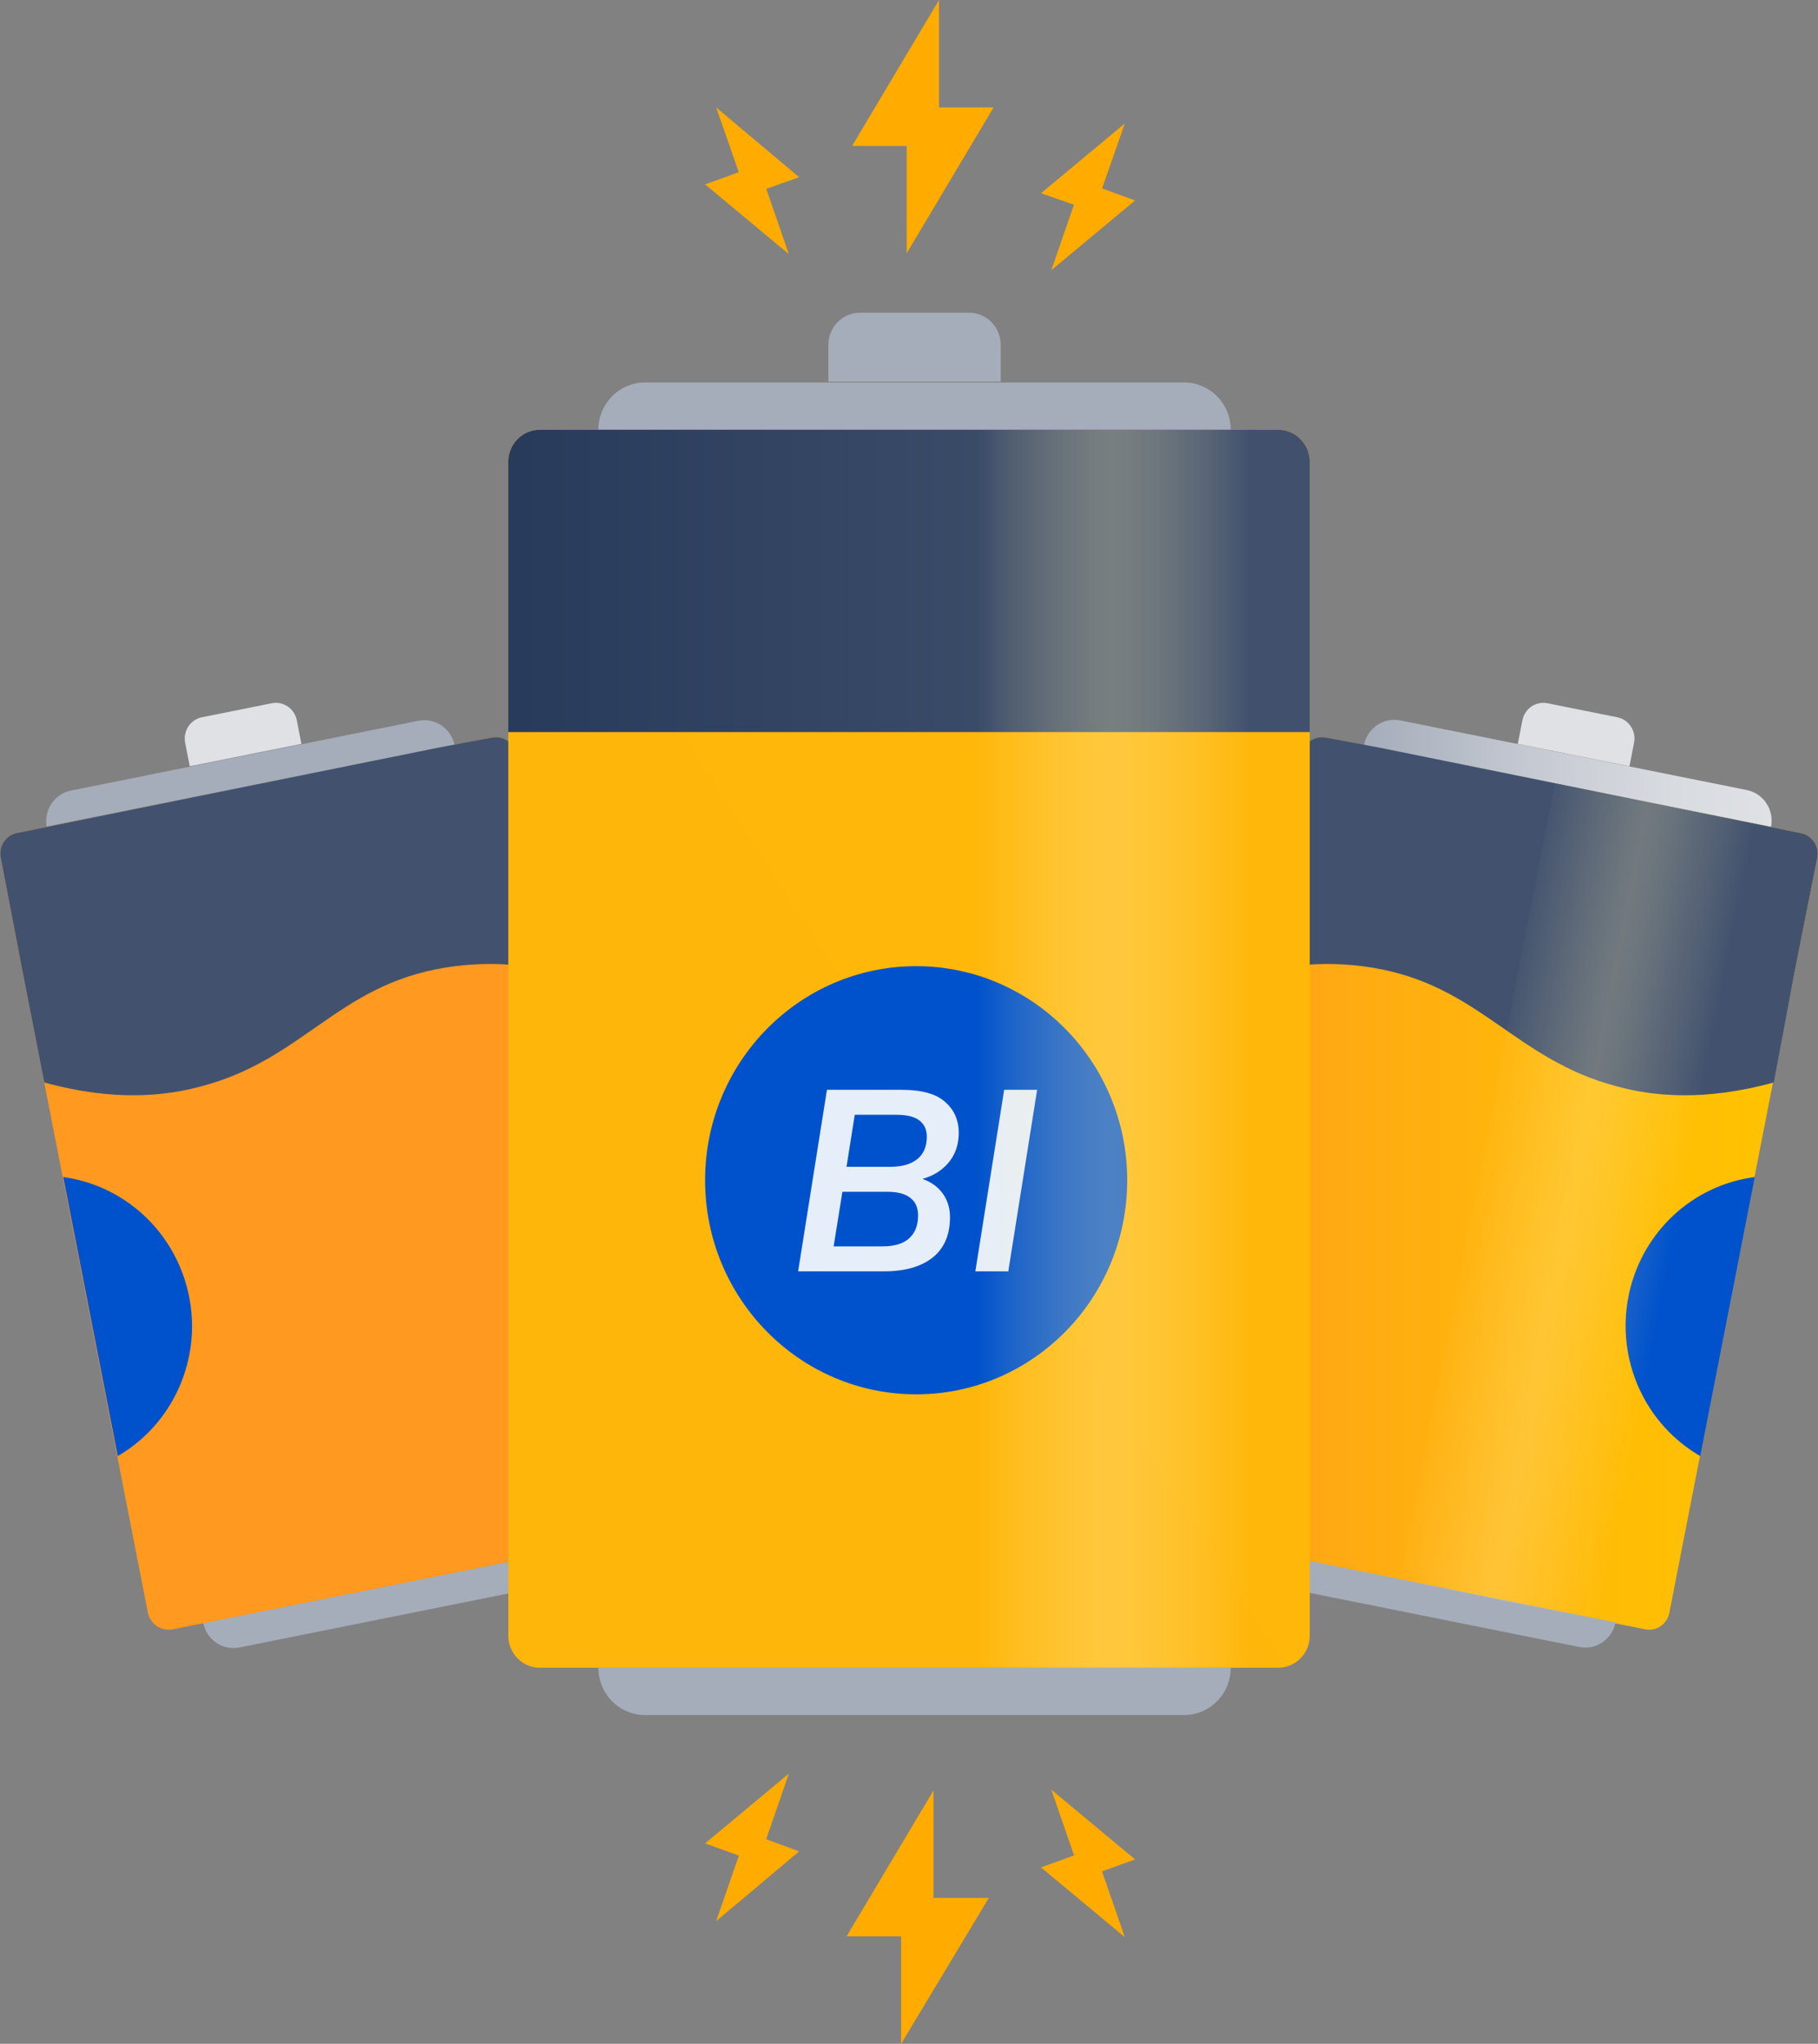 <svg width="113" height="127" viewBox="0 0 113 127" fill="none" xmlns="http://www.w3.org/2000/svg">
<rect x="0" y="0" width="113" height="127" fill="#808080" stroke="none"/>
<rect width="113" height="127" fill="white" fill-opacity="0.01"/>
<path d="M111.526 60.486L112.951 53.311C112.987 53.141 112.988 52.965 112.955 52.794C112.922 52.623 112.855 52.461 112.759 52.316C112.663 52.172 112.539 52.049 112.395 51.955C112.25 51.86 112.089 51.796 111.919 51.767L82.441 45.837C82.277 45.801 82.107 45.798 81.941 45.828C81.775 45.858 81.617 45.922 81.475 46.014C81.334 46.107 81.212 46.227 81.116 46.368C81.02 46.508 80.953 46.667 80.918 46.834L73.156 86.543L71.731 93.768C71.695 93.938 71.694 94.114 71.727 94.285C71.76 94.456 71.827 94.618 71.923 94.762C72.019 94.906 72.143 95.029 72.287 95.124C72.432 95.219 72.593 95.282 72.763 95.312L102.241 101.241C102.409 101.277 102.582 101.279 102.751 101.245C102.919 101.212 103.079 101.144 103.222 101.046C103.364 100.949 103.485 100.823 103.578 100.677C103.671 100.53 103.735 100.367 103.764 100.195L111.526 60.486Z" fill="url(#paint0_linear_532_3048)"/>
<path d="M87.032 44.766L108.575 49.092C109.074 49.192 109.512 49.489 109.795 49.917C110.078 50.345 110.181 50.87 110.082 51.375V51.375L84.78 46.295C84.879 45.789 85.172 45.344 85.594 45.057C86.016 44.771 86.533 44.666 87.032 44.766V44.766Z" fill="url(#paint1_linear_532_3048)"/>
<path d="M96.186 43.699L100.524 44.57C100.869 44.639 101.173 44.845 101.368 45.141C101.564 45.438 101.636 45.801 101.567 46.151L101.281 47.617L94.341 46.224L94.627 44.757C94.695 44.407 94.898 44.099 95.19 43.901C95.483 43.702 95.841 43.63 96.186 43.699Z" fill="#DFE1E5"/>
<path d="M75.113 95.734L100.416 100.815C100.317 101.32 100.024 101.765 99.602 102.052C99.18 102.339 98.662 102.444 98.164 102.343L76.621 98.018C76.122 97.918 75.683 97.621 75.401 97.192C75.118 96.764 75.015 96.24 75.113 95.734V95.734Z" fill="#A5ADBA"/>
<path d="M85.34 60.137C91.973 61.233 94.184 65.867 100.522 67.511C102.683 68.109 105.926 68.457 110.25 67.262L111.527 60.486L112.952 53.311C112.987 53.141 112.989 52.965 112.956 52.794C112.923 52.623 112.856 52.461 112.76 52.316C112.663 52.172 112.539 52.049 112.395 51.955C112.251 51.86 112.089 51.796 111.92 51.767L85.881 46.485L82.442 45.837C82.277 45.801 82.107 45.798 81.941 45.828C81.775 45.858 81.617 45.922 81.476 46.014C81.334 46.107 81.212 46.227 81.117 46.368C81.021 46.508 80.954 46.667 80.919 46.834L78.266 60.436C80.579 59.845 82.987 59.743 85.34 60.137V60.137Z" fill="#42526E"/>
<path d="M105.681 90.479L109.071 73.141C107.159 73.387 105.371 74.237 103.961 75.571C102.552 76.904 101.591 78.654 101.216 80.572C100.842 82.489 101.071 84.478 101.872 86.256C102.674 88.034 104.006 89.512 105.681 90.479V90.479Z" fill="#0052CC"/>
<path opacity="0.25" d="M109.769 51.285L96.66 48.653L86.995 98.153L100.104 100.786L109.769 51.285Z" fill="url(#paint2_linear_532_3048)"/>
<path d="M28.2 46.278L2.898 51.359C2.813 50.859 2.925 50.346 3.208 49.929C3.491 49.511 3.925 49.223 4.415 49.124L26.006 44.789C26.505 44.689 27.022 44.794 27.444 45.08C27.866 45.367 28.159 45.812 28.258 46.318V46.318L28.2 46.278Z" fill="url(#paint3_linear_532_3048)"/>
<path d="M18.686 46.233L11.794 47.617L11.508 46.151C11.44 45.801 11.511 45.438 11.707 45.141C11.903 44.845 12.207 44.639 12.552 44.57L16.889 43.699C17.234 43.63 17.592 43.702 17.885 43.901C18.177 44.099 18.38 44.407 18.448 44.757L18.734 46.223L18.686 46.233Z" fill="#DFE1E5"/>
<path d="M36.474 98.037L14.883 102.372C14.384 102.472 13.867 102.367 13.445 102.081C13.022 101.794 12.73 101.349 12.631 100.844V100.844L37.981 95.753C38.08 96.259 37.977 96.783 37.694 97.212C37.411 97.64 36.972 97.937 36.474 98.037Z" fill="#A5ADBA"/>
<path d="M1.425 60.486L0.049 53.311C0.013 53.144 0.01 52.972 0.04 52.804C0.07 52.636 0.132 52.475 0.224 52.332C0.315 52.188 0.433 52.064 0.572 51.967C0.711 51.87 0.867 51.802 1.032 51.767L30.559 45.838C30.724 45.801 30.894 45.798 31.06 45.828C31.225 45.859 31.384 45.922 31.525 46.014C31.667 46.107 31.789 46.227 31.884 46.368C31.98 46.508 32.047 46.667 32.082 46.834L39.845 86.543L41.27 93.768C41.328 94.111 41.253 94.463 41.061 94.751C40.868 95.039 40.573 95.24 40.238 95.312L10.76 101.241C10.589 101.278 10.412 101.28 10.241 101.247C10.069 101.214 9.905 101.147 9.759 101.05C9.613 100.952 9.487 100.827 9.389 100.68C9.291 100.533 9.223 100.369 9.187 100.195L1.425 60.486Z" fill="url(#paint4_linear_532_3048)"/>
<path d="M1.032 51.767C0.867 51.802 0.711 51.87 0.572 51.967C0.433 52.064 0.315 52.188 0.224 52.332C0.132 52.475 0.07 52.636 0.04 52.804C0.01 52.972 0.013 53.144 0.049 53.311L1.425 60.486L2.751 67.262C7.075 68.457 10.268 68.109 12.479 67.511C18.817 65.867 20.979 61.233 27.611 60.137C29.981 59.742 32.406 59.844 34.735 60.436L32.082 46.834C32.047 46.667 31.98 46.508 31.884 46.368C31.789 46.227 31.667 46.107 31.525 46.014C31.384 45.922 31.225 45.859 31.06 45.828C30.894 45.798 30.724 45.801 30.559 45.838L27.12 46.485L1.032 51.767Z" fill="#42526E"/>
<path d="M11.938 82.408C11.934 80.142 11.12 77.955 9.648 76.251C8.176 74.547 6.144 73.442 3.93 73.141L7.32 90.479C8.721 89.665 9.886 88.489 10.697 87.072C11.508 85.655 11.936 84.046 11.938 82.408V82.408Z" fill="#0052CC"/>
<path opacity="0.25" d="M12.93 100.804L26.039 98.172L16.374 48.672L3.265 51.304L12.93 100.804Z" fill="url(#paint5_linear_532_3048)"/>
<path d="M40.092 23.766H73.599C74.368 23.766 75.105 24.076 75.649 24.627C76.192 25.178 76.498 25.926 76.498 26.705V26.705H37.193C37.193 25.926 37.499 25.178 38.042 24.627C38.586 24.076 39.323 23.766 40.092 23.766V23.766Z" fill="url(#paint6_linear_532_3048)"/>
<path d="M53.503 19.431H60.234C60.755 19.431 61.255 19.641 61.624 20.015C61.992 20.389 62.199 20.896 62.199 21.424V23.716H51.489V21.474C51.482 21.204 51.53 20.935 51.629 20.684C51.727 20.433 51.876 20.205 52.064 20.014C52.252 19.823 52.477 19.673 52.724 19.573C52.972 19.473 53.237 19.424 53.503 19.431V19.431Z" fill="url(#paint7_linear_532_3048)"/>
<path d="M37.193 103.633H76.498C76.498 104.019 76.423 104.401 76.277 104.758C76.131 105.114 75.918 105.438 75.649 105.711C75.379 105.984 75.06 106.201 74.708 106.349C74.357 106.496 73.98 106.572 73.599 106.572H40.092C39.323 106.572 38.586 106.263 38.042 105.711C37.499 105.16 37.193 104.412 37.193 103.633V103.633V103.633Z" fill="#A5ADBA"/>
<path d="M81.41 39.909V28.698C81.41 28.432 81.358 28.169 81.256 27.924C81.154 27.679 81.005 27.457 80.817 27.271C80.629 27.085 80.407 26.94 80.163 26.843C79.919 26.745 79.658 26.699 79.396 26.705H33.557C33.036 26.705 32.536 26.915 32.167 27.289C31.799 27.663 31.592 28.17 31.592 28.698V101.64C31.592 102.168 31.799 102.675 32.167 103.049C32.536 103.423 33.036 103.633 33.557 103.633H79.396C79.658 103.639 79.919 103.593 80.163 103.496C80.407 103.398 80.629 103.253 80.817 103.067C81.005 102.881 81.154 102.659 81.256 102.414C81.358 102.169 81.41 101.906 81.41 101.64V39.909Z" fill="url(#paint8_linear_532_3048)"/>
<path d="M79.396 26.705H33.557C33.036 26.705 32.536 26.915 32.167 27.289C31.799 27.663 31.592 28.17 31.592 28.698V45.489H81.41V28.698C81.41 28.432 81.358 28.169 81.256 27.924C81.154 27.679 81.005 27.457 80.817 27.271C80.629 27.085 80.407 26.94 80.163 26.843C79.919 26.745 79.658 26.699 79.396 26.705V26.705Z" fill="url(#paint9_linear_532_3048)"/>
<path d="M56.353 6.676H61.758L56.353 15.744V6.676Z" fill="#FFAB00"/>
<path d="M58.367 9.068H52.963L58.367 0V9.068Z" fill="#FFAB00"/>
<path d="M67.26 11.26L70.552 12.456L65.344 16.791L67.26 11.26Z" fill="#FFAB00"/>
<path d="M67.997 13.153L64.705 12.008L69.913 7.673L67.997 13.153Z" fill="#FFAB00"/>
<path d="M46.43 12.157L49.672 11.011L44.514 6.676L46.43 12.157Z" fill="#FFAB00"/>
<path d="M47.118 10.264L43.826 11.459L49.034 15.794L47.118 10.264Z" fill="#FFAB00"/>
<path d="M58.023 120.324H52.619L58.023 111.256V120.324Z" fill="#FFAB00"/>
<path d="M56.01 117.932H61.463L56.01 127V117.932Z" fill="#FFAB00"/>
<path d="M47.118 115.74L43.826 114.544L49.034 110.209L47.118 115.74Z" fill="#FFAB00"/>
<path d="M46.43 113.847L49.672 115.042L44.514 119.377L46.43 113.847Z" fill="#FFAB00"/>
<path d="M67.997 114.843L64.705 116.039L69.913 120.373L67.997 114.843Z" fill="#FFAB00"/>
<path d="M67.26 116.736L70.552 115.541L65.344 111.206L67.26 116.736Z" fill="#FFAB00"/>
<path d="M56.944 86.643C64.189 86.643 70.062 80.687 70.062 73.34C70.062 65.993 64.189 60.037 56.944 60.037C49.699 60.037 43.826 65.993 43.826 73.34C43.826 80.687 49.699 86.643 56.944 86.643Z" fill="#0052CC"/>
<path opacity="0.9" d="M49.608 79L51.4 67.72H56.04C57.288 67.72 58.189 67.971 58.744 68.472C59.309 68.963 59.592 69.603 59.592 70.392C59.592 71.117 59.384 71.731 58.968 72.232C58.563 72.723 58.019 73.064 57.336 73.256C57.88 73.448 58.301 73.752 58.6 74.168C58.899 74.584 59.048 75.075 59.048 75.64C59.048 76.739 58.685 77.576 57.96 78.152C57.235 78.717 56.232 79 54.952 79H49.608ZM52.616 72.504H55.352C56.067 72.504 56.621 72.344 57.016 72.024C57.411 71.704 57.608 71.24 57.608 70.632C57.608 70.195 57.453 69.859 57.144 69.624C56.845 69.389 56.371 69.272 55.72 69.272H53.128L52.616 72.504ZM51.816 77.448H54.856C55.592 77.448 56.141 77.283 56.504 76.952C56.877 76.621 57.064 76.147 57.064 75.528C57.064 75.037 56.899 74.669 56.568 74.424C56.248 74.179 55.779 74.056 55.16 74.056H52.36L51.816 77.448ZM60.624 79L62.416 67.72H64.464L62.672 79H60.624Z" fill="white"/>
<path opacity="0.3" d="M77.775 26.705H60.678V103.633H77.775V26.705Z" fill="url(#paint10_linear_532_3048)"/>
<defs>
<linearGradient id="paint0_linear_532_3048" x1="71.716" y1="73.529" x2="113" y2="73.529" gradientUnits="userSpaceOnUse">
<stop stop-color="#FF991F"/>
<stop offset="0.28" stop-color="#FFAA13"/>
<stop offset="0.71" stop-color="#FFBD05"/>
<stop offset="1" stop-color="#FFC400"/>
</linearGradient>
<linearGradient id="paint1_linear_532_3048" x1="84.778" y1="48.067" x2="110.109" y2="48.067" gradientUnits="userSpaceOnUse">
<stop stop-color="#A5ADBA"/>
<stop offset="0.41" stop-color="#C5C9D2"/>
<stop offset="0.76" stop-color="#D8DBE0"/>
<stop offset="1" stop-color="#DFE1E5"/>
</linearGradient>
<linearGradient id="paint2_linear_532_3048" x1="91.169" y1="73.234" x2="104.27" y2="75.792" gradientUnits="userSpaceOnUse">
<stop stop-color="#FFF0B2" stop-opacity="0"/>
<stop offset="0.06" stop-color="#FFF0B2" stop-opacity="0.12"/>
<stop offset="0.27" stop-color="#FFF0B2" stop-opacity="0.59"/>
<stop offset="0.42" stop-color="#FFF0B2" stop-opacity="0.88"/>
<stop offset="0.49" stop-color="#FFF0B2"/>
<stop offset="0.54" stop-color="#FFF0B2" stop-opacity="0.95"/>
<stop offset="0.63" stop-color="#FFF0B2" stop-opacity="0.8"/>
<stop offset="0.74" stop-color="#FFF0B2" stop-opacity="0.57"/>
<stop offset="0.89" stop-color="#FFF0B2" stop-opacity="0.26"/>
<stop offset="1" stop-color="#FFF0B2" stop-opacity="0"/>
</linearGradient>
<linearGradient id="paint3_linear_532_3048" x1="153.922" y1="234.255" x2="1486.37" y2="234.255" gradientUnits="userSpaceOnUse">
<stop stop-color="#A5ADBA"/>
<stop offset="0.41" stop-color="#C5C9D2"/>
<stop offset="0.76" stop-color="#D8DBE0"/>
<stop offset="1" stop-color="#DFE1E5"/>
</linearGradient>
<linearGradient id="paint4_linear_532_3048" x1="-159030" y1="8230.96" x2="-162498" y2="8230.96" gradientUnits="userSpaceOnUse">
<stop stop-color="#FF991F"/>
<stop offset="0.28" stop-color="#FFAA13"/>
<stop offset="0.71" stop-color="#FFBD05"/>
<stop offset="1" stop-color="#FFC400"/>
</linearGradient>
<linearGradient id="paint5_linear_532_3048" x1="-74876.4" y1="-22965.8" x2="-75232.8" y2="-22896.2" gradientUnits="userSpaceOnUse">
<stop stop-color="#FFF0B2" stop-opacity="0"/>
<stop offset="0.06" stop-color="#FFF0B2" stop-opacity="0.12"/>
<stop offset="0.27" stop-color="#FFF0B2" stop-opacity="0.59"/>
<stop offset="0.42" stop-color="#FFF0B2" stop-opacity="0.88"/>
<stop offset="0.49" stop-color="#FFF0B2"/>
<stop offset="0.54" stop-color="#FFF0B2" stop-opacity="0.95"/>
<stop offset="0.63" stop-color="#FFF0B2" stop-opacity="0.8"/>
<stop offset="0.74" stop-color="#FFF0B2" stop-opacity="0.57"/>
<stop offset="0.89" stop-color="#FFF0B2" stop-opacity="0.26"/>
<stop offset="1" stop-color="#FFF0B2" stop-opacity="0"/>
</linearGradient>
<linearGradient id="paint6_linear_532_3048" x1="3012.53" y1="172.656" x2="6158.06" y2="172.656" gradientUnits="userSpaceOnUse">
<stop stop-color="#A5ADBA"/>
<stop offset="0.41" stop-color="#C5C9D2"/>
<stop offset="0.76" stop-color="#D8DBE0"/>
<stop offset="1" stop-color="#DFE1E5"/>
</linearGradient>
<linearGradient id="paint7_linear_532_3048" x1="1174.33" y1="205.248" x2="1407.51" y2="205.248" gradientUnits="userSpaceOnUse">
<stop stop-color="#A5ADBA"/>
<stop offset="0.41" stop-color="#C5C9D2"/>
<stop offset="0.76" stop-color="#D8DBE0"/>
<stop offset="1" stop-color="#DFE1E5"/>
</linearGradient>
<linearGradient id="paint8_linear_532_3048" x1="2633.1" y1="14917" x2="11444.6" y2="9210.33" gradientUnits="userSpaceOnUse">
<stop stop-color="#FF991F"/>
<stop offset="0.28" stop-color="#FFAA13"/>
<stop offset="0.71" stop-color="#FFBD05"/>
<stop offset="1" stop-color="#FFC400"/>
</linearGradient>
<linearGradient id="paint9_linear_532_3048" x1="28.438" y1="36.102" x2="83.419" y2="36.102" gradientUnits="userSpaceOnUse">
<stop stop-color="#253858"/>
<stop offset="0.07" stop-color="#283B5A"/>
<stop offset="0.62" stop-color="#3B4C69"/>
<stop offset="1" stop-color="#42526E"/>
</linearGradient>
<linearGradient id="paint10_linear_532_3048" x1="60.702" y1="65.169" x2="77.8" y2="65.169" gradientUnits="userSpaceOnUse">
<stop stop-color="#FFF0B2" stop-opacity="0"/>
<stop offset="0.04" stop-color="#FFF0B2" stop-opacity="0.11"/>
<stop offset="0.13" stop-color="#FFF0B2" stop-opacity="0.38"/>
<stop offset="0.23" stop-color="#FFF0B2" stop-opacity="0.6"/>
<stop offset="0.31" stop-color="#FFF0B2" stop-opacity="0.77"/>
<stop offset="0.39" stop-color="#FFF0B2" stop-opacity="0.9"/>
<stop offset="0.45" stop-color="#FFF0B2" stop-opacity="0.97"/>
<stop offset="0.49" stop-color="#FFF0B2"/>
<stop offset="0.54" stop-color="#FFF0B2" stop-opacity="0.97"/>
<stop offset="0.6" stop-color="#FFF0B2" stop-opacity="0.9"/>
<stop offset="0.68" stop-color="#FFF0B2" stop-opacity="0.77"/>
<stop offset="0.77" stop-color="#FFF0B2" stop-opacity="0.6"/>
<stop offset="0.86" stop-color="#FFF0B2" stop-opacity="0.38"/>
<stop offset="0.96" stop-color="#FFF0B2" stop-opacity="0.11"/>
<stop offset="1" stop-color="#FFF0B2" stop-opacity="0"/>
</linearGradient>
</defs>
</svg>
